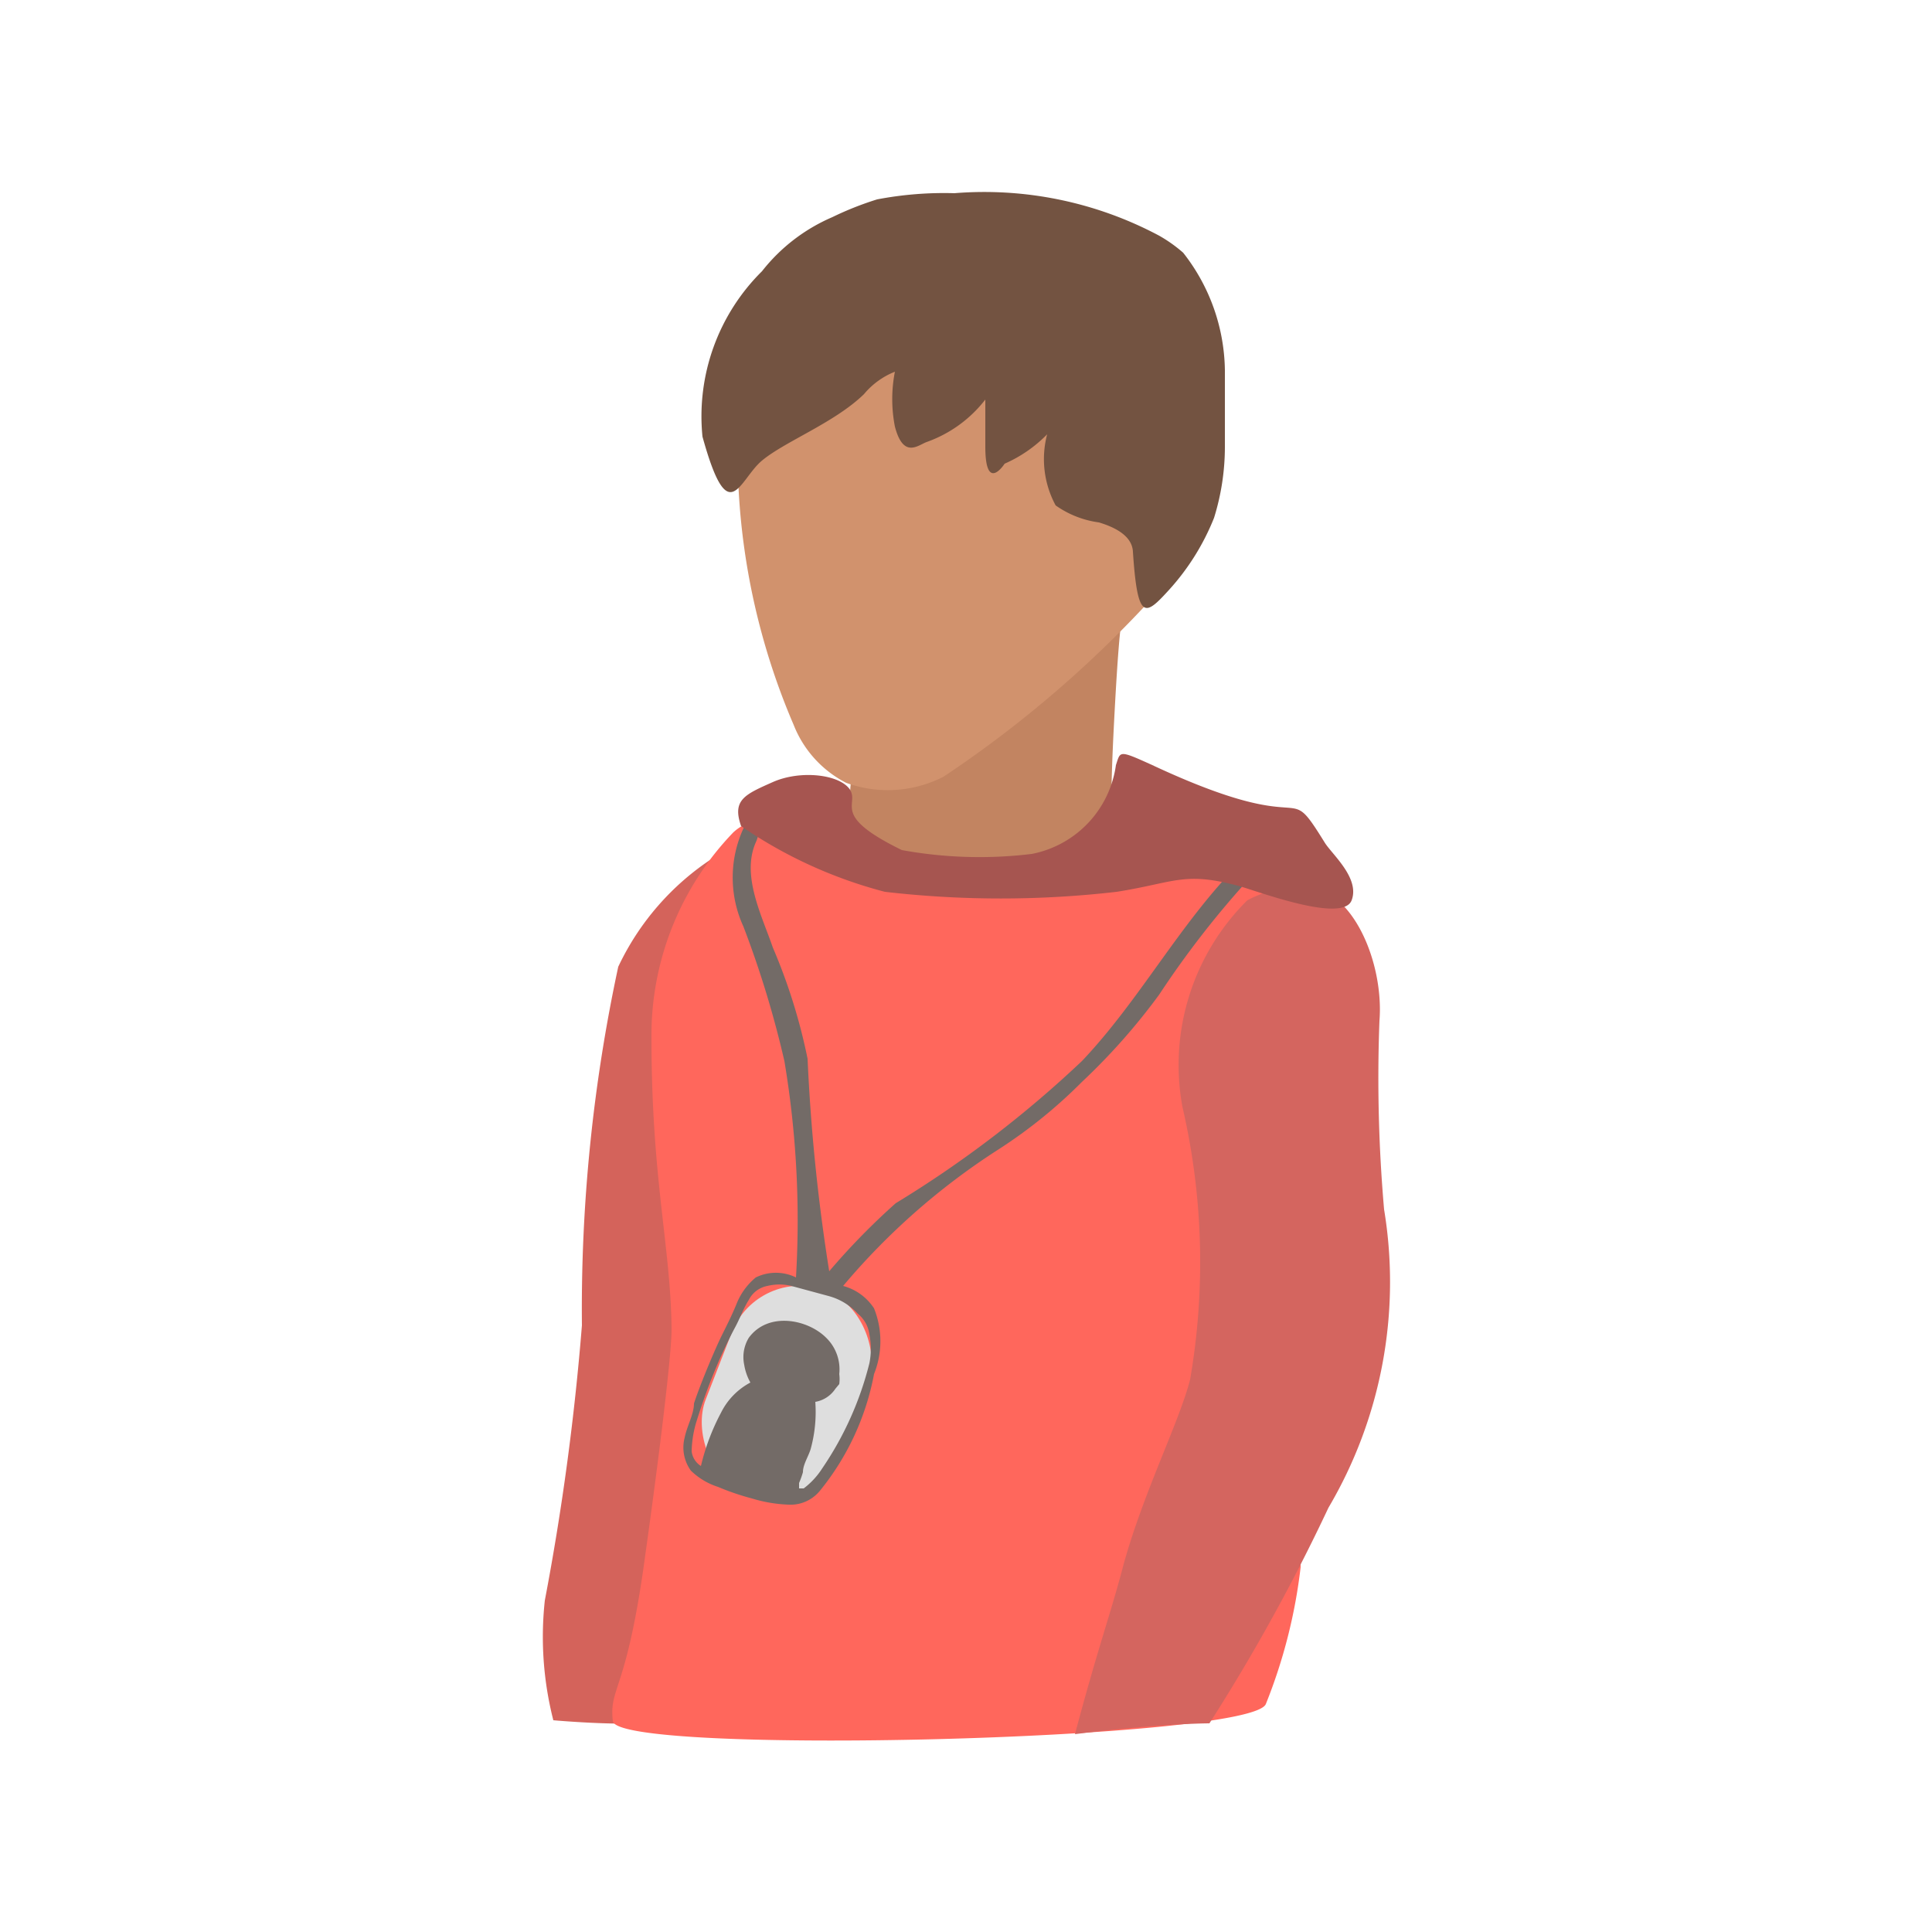 <svg xmlns="http://www.w3.org/2000/svg" width="25" height="25" viewBox="0 0 25 25"><g id="Dev_copy" data-name="Dev copy"><path d="M9.23,11.1A3.42,3.42,0,0,0,8,12.51a21.06,21.06,0,0,0-.47,4.64,33.14,33.14,0,0,1-.48,3.56,4.36,4.36,0,0,0,.11,1.55s1.55.14,1.61-.08A31.44,31.44,0,0,0,9.63,17a29.89,29.89,0,0,0,.17-3.66c0-.24,0-.49-.07-.74a2.57,2.57,0,0,0-.21-.78A5.43,5.43,0,0,1,9.23,11.1Z" style="fill:#d4635b"/><path d="M11,10.37c0,.36.11.36.11.36a7.08,7.08,0,0,0,.94.45c.47.1,1.41.18,1.89.24.16,0,.53-.63.53-.63s-.15.49-.06-1.33c.08-1.59.12-1.47.12-1.47a9.53,9.53,0,0,1-1.8,1.64,1.21,1.21,0,0,1-1.57,0A1.54,1.54,0,0,0,11,10.37Z" style="fill:#c28461"/><path d="M17.63,12.61a2.19,2.19,0,0,0-.66-1,3.93,3.93,0,0,0-2.49-.17,11.75,11.75,0,0,1-2.58.12.12.12,0,0,0-.11-.07A3.58,3.58,0,0,1,10.37,11c-.36-.2-.55-.53-.88-.23a3.78,3.78,0,0,0-1.06,2.66c0,1.84.25,2.7.26,3.77,0,.39-.21,2-.34,2.92-.24,1.79-.47,1.7-.42,2.15s8.26.25,8.45-.22a6.87,6.87,0,0,0,.45-1.77c0-.84.19-1.26.18-2.1a18.76,18.76,0,0,1-.09-2.48c.06-.43.11-.86.17-1.29a4.37,4.37,0,0,1,.34-1.15C17.57,13,17.74,13,17.63,12.61Z" style="fill:#ff675c"/><rect x="9.24" y="16.6" width="1.89" height="2.83" rx="0.95" transform="translate(7.21 -2.46) rotate(21.23)" style="fill:#dedede"/><path d="M16,11.21c-.75.77-1.26,1.74-2,2.52a14.36,14.36,0,0,1-2.41,1.84,8.93,8.93,0,0,0-.86.88,24.44,24.44,0,0,1-.28-2.75A7.37,7.37,0,0,0,10,12.26c-.14-.41-.41-.93-.22-1.36.11-.24-.05-.43-.16-.18a1.52,1.52,0,0,0,0,1.27,13,13,0,0,1,.53,1.74,12.47,12.47,0,0,1,.15,2.8.59.59,0,0,0-.52,0,.85.85,0,0,0-.24.32c-.06.15-.13.29-.2.43s-.26.58-.36.88c0,.14-.09.29-.12.44a.51.51,0,0,0,.08.43.89.89,0,0,0,.35.21,3.26,3.26,0,0,0,.44.15,1.85,1.85,0,0,0,.47.08.49.49,0,0,0,.41-.18,3.38,3.38,0,0,0,.7-1.51,1.14,1.14,0,0,0,0-.85.69.69,0,0,0-.4-.29,8.91,8.91,0,0,1,2-1.76A6.41,6.41,0,0,0,14,14a8.18,8.18,0,0,0,1-1.13,12.17,12.17,0,0,1,1.12-1.45C16.37,11.21,16.22,11,16,11.21ZM11.1,17a.41.41,0,0,1,.15.27.94.94,0,0,1,0,.37A4.23,4.23,0,0,1,10.64,19a1,1,0,0,1-.24.26l-.06,0,0-.07a1.21,1.21,0,0,0,.05-.14c0-.1.07-.2.1-.3a1.81,1.81,0,0,0,.06-.61h0a.39.39,0,0,0,.26-.17l.05-.06a.5.5,0,0,0,0-.13.57.57,0,0,0-.17-.47c-.24-.24-.75-.34-1,0a.48.48,0,0,0-.06.35.7.7,0,0,0,.08.23.89.89,0,0,0-.38.39,2.88,2.88,0,0,0-.26.69.26.26,0,0,1-.12-.19,1.41,1.41,0,0,1,.07-.41,7.71,7.71,0,0,1,.3-.8c.06-.13.12-.26.19-.39s.11-.25.18-.36a.34.34,0,0,1,.24-.18.65.65,0,0,1,.31,0h0l.48.13h0A.79.79,0,0,1,11.1,17Z" style="fill:#736b67"/><path d="M17.85,13.21a19.55,19.55,0,0,0,.06,2.44,5.75,5.75,0,0,1-.72,3.86,24.59,24.59,0,0,1-1.54,2.79s-.64,0-1.74.14c.3-1.13.46-1.55.63-2.2.26-.94.72-1.84.86-2.39a8.91,8.91,0,0,0-.1-3.53,3,3,0,0,1,.84-2.67,1.53,1.53,0,0,1,.71-.18C17.5,11.46,17.91,12.46,17.85,13.21Z" style="fill:#d4655f"/><path d="M11,10.22c-.13-.2-.64-.26-1-.1s-.53.23-.41.57a5.91,5.91,0,0,0,1.86.85,13.07,13.07,0,0,0,3,0c.76-.12.87-.27,1.6-.07.3.09,1.33.47,1.44.18s-.26-.6-.35-.75c-.54-.87-.09,0-2.23-1-.44-.2-.41-.18-.47,0a1.36,1.36,0,0,1-1.09,1.15A5.6,5.6,0,0,1,11.67,11C10.75,10.55,11.12,10.42,11,10.22Z" style="fill:#a65550"/><path d="M9.61,4.78a8.92,8.92,0,0,0,.66,4.6,1.43,1.43,0,0,0,.68.75,1.58,1.58,0,0,0,1.26-.08A14.8,14.8,0,0,0,15,7.64a3.46,3.46,0,0,0,.48-.81,4,4,0,0,0,.17-.72A7.08,7.08,0,0,0,15.71,5a1.21,1.21,0,0,0-.13-.88,1.69,1.69,0,0,0-.42-.46,4.76,4.76,0,0,0-2-.87,3.76,3.76,0,0,0-.75,0A4,4,0,0,0,11,3.21,3.81,3.81,0,0,0,9.61,4.78Z" style="fill:#d1926d"/><path d="M9.86,3.51a2.64,2.64,0,0,0-.77,2.14c.34,1.23.47.56.77.31s.94-.49,1.32-.86a1,1,0,0,1,.4-.29,1.85,1.85,0,0,0,0,.71c.11.42.3.24.41.2a1.66,1.66,0,0,0,.76-.55c0,.17,0,0,0,.61S13,6,13,6a1.75,1.75,0,0,0,.55-.38,1.26,1.26,0,0,0,.11.92,1.26,1.26,0,0,0,.56.22c.2.06.43.17.44.38.06.91.16.83.47.49a3.08,3.08,0,0,0,.58-.93,3.09,3.09,0,0,0,.14-.91c0-.32,0-.64,0-1a2.51,2.51,0,0,0-.54-1.52A1.86,1.86,0,0,0,15,3.05a4.81,4.81,0,0,0-2.65-.55,4.61,4.61,0,0,0-1,.08,4.12,4.12,0,0,0-.58.23A2.32,2.32,0,0,0,9.86,3.51Z" style="fill:#735341"/></g></svg>